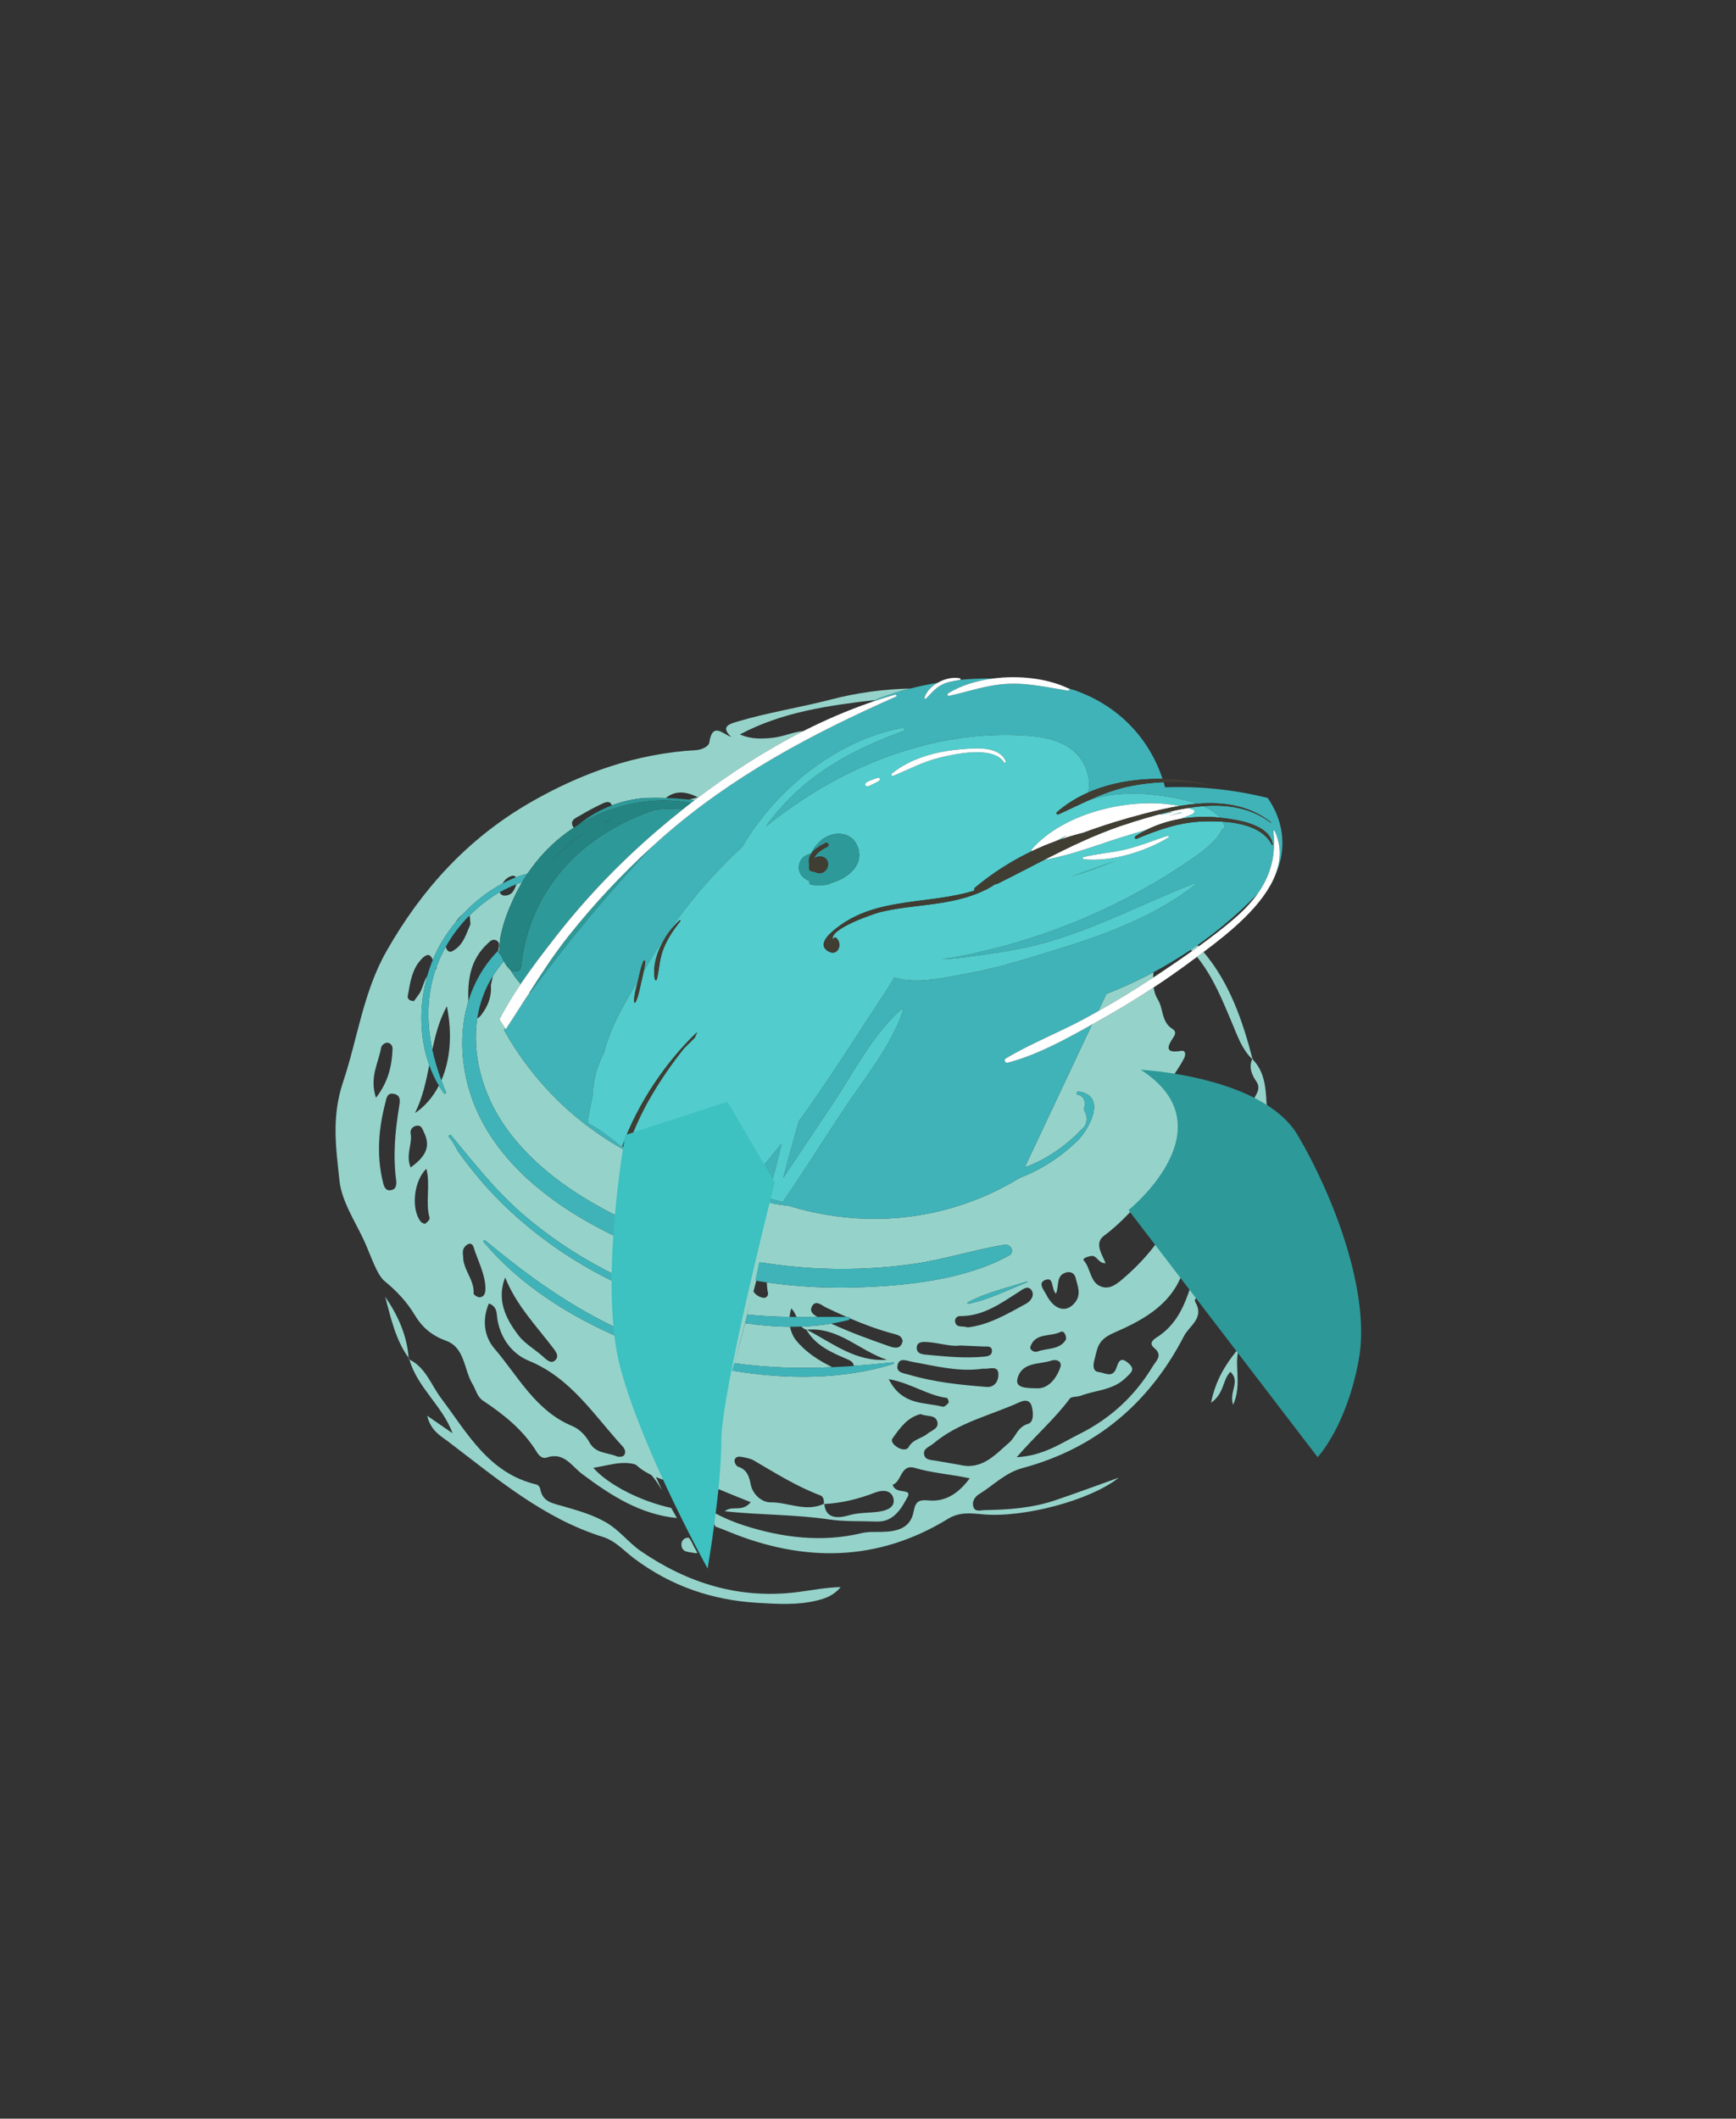 <svg xmlns="http://www.w3.org/2000/svg" viewBox="0 0 3415 4167" width="3415" height="4167"><rect x="0" y="0" width="3415" height="4167" fill="#333333" stroke="none"/><defs><clipPath clipPathUnits="userSpaceOnUse" id="cp1"><path d="M0 0L3415 0L3415 4167L0 4167Z" /></clipPath></defs><style>tspan { white-space:pre }.shp0 { fill: #95d3ca } .shp1 { fill: #40b3b8 } .shp2 { fill: #2e9999 } .shp3 { fill: #248481 } .shp4 { fill: #52cccc } .shp5 { fill: #ffffff } .shp6 { fill: #403d33 } .shp7 { fill: #3dc1c1 } </style><g id="Page 1" clip-path="url(#cp1)"><path id="Path 6" class="shp0" d="M1025.8 1976.63C1031.46 1968.74 1037.19 1960.82 1043.01 1952.87C1042.55 1952.5 1042.09 1952.13 1041.63 1951.75C1036.34 1960.04 1031.07 1968.34 1025.8 1976.63ZM2268.96 1912.28C2235.46 1930.22 2204.1 1944.12 2176.48 1954.91C2171.19 1966.15 2165.9 1977.39 2160.6 1988.63C2197.31 1967.94 2233.25 1945.91 2268.48 1922.77C2268.56 1919.28 2268.75 1915.78 2268.96 1912.28ZM2357.92 1861.43C2357.13 1860.6 2356.35 1859.75 2355.58 1858.92C2351.19 1862.01 2346.81 1865.01 2342.46 1867.95C2343.29 1868.86 2344.15 1869.76 2344.98 1870.67C2349.29 1867.61 2353.62 1864.54 2357.92 1861.43Z" /><path id="Path 7" fill-rule="evenodd" class="shp0" d="M1320.45 2965.87C1324.14 2972.65 1327.86 2979.25 1331.59 2985.69C1259.63 2978.77 1201.36 2941.12 1145.37 2899.23C1124.09 2883.29 1109.57 2854.96 1075.13 2866.83C1067.5 2869.46 1060.73 2863.69 1056.15 2856.17C1029.84 2812.98 991.53 2782.33 950.11 2754.83C938.38 2747.04 935.83 2732.56 929.57 2722.29C912.26 2693.85 914.9 2650.69 877.7 2637.1C849.81 2626.92 830.92 2611.42 815.62 2585.96C800.56 2560.88 780.93 2539.58 756.67 2519.81C740.93 2507 728.95 2467.56 715.99 2439.71C697.99 2400.96 671.99 2362.27 667.75 2321.62C661.12 2258.29 651.63 2197.25 674.93 2127.9C703.54 2042.73 714.24 1951.83 760.35 1870.67C829.71 1748.59 920.55 1649.1 1042.51 1578.7C1143.93 1520.16 1251.73 1482.01 1369.5 1475.32C1380.94 1474.67 1394.21 1467.98 1395.38 1460.19C1401.58 1418.92 1422.08 1444.18 1438.4 1449.37C1417.3 1429.41 1433.58 1424.34 1450.31 1419.33C1510.32 1401.36 1572.51 1391.88 1632.7 1376.25C1685.71 1362.48 1738.24 1355.32 1790.65 1354.25C1767.98 1360.06 1747.88 1366.54 1730.72 1372.8C1727.92 1374.06 1725.07 1375.39 1722.25 1376.68C1630.9 1387.43 1539.1 1399.96 1455.46 1444.5C1476.32 1453.63 1497.13 1453.64 1520.2 1451.11C1540.95 1448.83 1559.85 1439.73 1580.97 1437.57C1505.35 1475.87 1433.26 1522.7 1366.41 1573.85C1362.8 1573.4 1359.12 1573.01 1355.41 1572.61C1361.23 1571.11 1367.04 1569.59 1372.86 1568.14C1349.61 1556.35 1328.27 1554.35 1309.96 1569.46C1295.63 1569 1282.01 1569.04 1269.23 1569.46C1253.49 1570.64 1230.11 1573.99 1203.62 1583.99C1201.2 1576.13 1194.18 1576.21 1186.42 1579.85C1171.21 1586.97 1156.25 1594.81 1141.86 1603.46C1133.73 1608.35 1119.93 1612.76 1127.3 1625.98C1127.72 1626.73 1128.19 1627.36 1128.68 1627.94C1120.21 1633.47 1112.03 1639.36 1104.23 1645.62C1078.65 1666.13 1056.26 1690.79 1037.83 1718.06C1030.08 1720.08 1022.4 1722.57 1014.81 1725.51C1013.3 1722.79 1010.68 1721.64 1006.33 1722.9C998.25 1725.24 992.71 1730.8 988.64 1737.52C959.2 1753.17 931.98 1774.88 909.16 1799.32C903.74 1803.38 899.54 1808.48 896.09 1814.21C883.39 1829.58 872.43 1845.69 863.73 1861.8C859.2 1870.18 855.1 1878.89 851.41 1887.85C850.71 1886.7 850.08 1885.6 849.61 1884.59C844.64 1874.06 836.89 1878.69 830.96 1884.49C810.07 1904.92 806.9 1932.49 802.11 1959.17C801.17 1964.4 805.44 1968.57 814.32 1968.99C817.08 1965.19 820.76 1960.23 824.32 1955.19C831.77 1944.67 832.89 1930.61 840.4 1919.83C824.36 1976.66 824.53 2039.84 844.4 2095.02C838.07 2127.29 831.18 2159.4 816.31 2189.25C835.55 2176.38 851.58 2157.96 863.33 2135.19C866.38 2140.27 869.63 2145.27 873.11 2150.1C874.95 2152.65 878.44 2150.5 877.25 2147.69C874.06 2140.12 871.06 2132.52 868.23 2124.88C885.22 2085.81 890.46 2035.65 879.09 1979.05C864.27 2006.03 856.63 2035.02 850.48 2064.42C839.25 2011.95 839.29 1958.74 856.78 1907.13C858.59 1905.79 859.03 1903.93 858.68 1901.81C863.46 1888.65 869.35 1875.59 876.54 1862.68C876.69 1862.41 876.85 1862.15 877 1861.89C877.88 1868.03 883.02 1873.99 888.67 1871.29C911.08 1860.58 917.06 1836.93 925.39 1817.74C924.84 1812.36 924.81 1805.42 923.65 1800.52C938.14 1786.01 954.17 1773.03 971.36 1761.8C975.24 1759.27 979.17 1756.92 983.14 1754.68C984.24 1758.8 988.05 1761.6 992.99 1761.5C1008.85 1761.17 1012.23 1748.41 1016.02 1739.06C1019.75 1737.56 1023.5 1736.11 1027.28 1734.71C1021.76 1744 1016.66 1753.52 1012.08 1763.25C1002 1784.64 991.47 1809.98 986.04 1835.48C985.02 1839.73 984.15 1843.73 983.42 1847.4C983.49 1847.91 983.58 1848.51 983.66 1849.08C982.8 1855.48 982.3 1861.85 982.3 1868.12C982.17 1868.57 982.06 1869.02 981.94 1869.47C981.25 1869.71 980.57 1870.03 979.9 1870.44C980.2 1868.92 980.52 1867.4 980.81 1865.87C981.95 1859.92 983.33 1852.05 975.16 1849.08C967.87 1846.44 963.52 1851.82 958.64 1856.38C924.63 1888.2 919.85 1927.98 921.28 1969.32C904.66 2023.84 905.92 2083.9 921.91 2140.19C960.96 2277.69 1085.21 2373.06 1217.28 2434.92C1216.8 2454.52 1216.61 2474.54 1216.79 2495.06C1216.83 2500.35 1216.9 2505.6 1216.99 2510.83C1150.29 2479.02 1087.83 2438.6 1031.54 2390.69C976.05 2343.44 933.49 2288.52 887.3 2232.81C885.33 2230.46 881.21 2233.67 883.04 2236.1C888.34 2242.42 892.85 2249.25 896.56 2256.63C896.6 2256.67 896.66 2256.63 896.7 2256.65C898.47 2260.19 900.33 2263.63 901.66 2265.5C907.25 2273.38 913.02 2281.1 918.91 2288.77C929.77 2302.9 941.08 2316.69 952.87 2330.04C978.43 2359 1006.49 2385.88 1036.16 2410.58C1091.23 2456.5 1152.43 2495.08 1217.31 2525.56C1218.1 2556.75 1219.65 2586.85 1221.81 2615.81C1124.74 2571.46 1039.43 2510.31 954.78 2439.83C952.59 2438 949.81 2440.77 951.65 2442.96C1021.59 2526.35 1120.33 2589.31 1223.14 2632.65C1226.28 2670.15 1230.4 2705.67 1235.14 2738.92C1241.64 2767.88 1250.46 2800.33 1262.59 2835.17C1258.24 2830.81 1253.99 2826.29 1249.86 2821.58C1236.3 2835.69 1245.75 2842.83 1250.88 2848.44C1259.92 2858.27 1269.14 2867.94 1278.51 2877.4C1281.39 2884.48 1284.41 2891.65 1287.58 2898.88C1292.42 2909.9 1297.39 2920.54 1302.44 2930.9C1294.12 2918.1 1286.3 2904.94 1274.91 2894.79C1241.57 2865.08 1205.08 2881.08 1167.11 2886.94C1195.89 2919.71 1259.28 2952.56 1320.45 2965.87ZM954.91 2534.52C954.72 2505.52 940.13 2480.5 931.94 2453.71C930.42 2448.75 926.76 2443.71 920.37 2447.15C911.07 2452.12 909.18 2460.71 911.08 2470.52C910.22 2497.04 933.66 2516.87 931.61 2544.06C931.44 2546.37 939.29 2551.65 943.24 2551.48C953.13 2551.06 954.96 2542.52 954.91 2534.52ZM1020.4 2627.04C1033 2643.42 1054.1 2654.9 1070.3 2670C1076.27 2675.54 1085.62 2683.79 1093.74 2673.75C1099 2667.25 1094.48 2659.62 1089.3 2652.79C1055.29 2607.96 1015.31 2567.06 993.71 2512.38C976.2 2557.35 995.5 2594.71 1020.4 2627.04ZM845.11 2395.5C836.33 2364.46 847.12 2331.69 838.78 2298.67C813.45 2323.04 808.41 2378.35 827.48 2402.5C829.44 2404.98 835.3 2407.69 836.75 2406.65C840.48 2403.98 845.92 2398.38 845.11 2395.5ZM833.69 2226.46C830.79 2220.71 829.39 2213.48 821.22 2213.94C811.82 2214.46 806.29 2221.77 807.78 2229.63C811.68 2250.29 797.56 2270.1 807.71 2296.21C834.38 2276.69 849.28 2257.33 833.69 2226.46ZM775.75 2151.56C760.9 2147.9 760.17 2160.81 757.59 2170.83C744.44 2221.9 740.64 2273.25 753.26 2324.98C755.38 2333.67 758.44 2344 771.03 2340.35C780.52 2337.6 779.34 2328.56 779.64 2324.23C772.71 2272.71 777.28 2225.02 785 2177.46C786.69 2167.06 789.48 2154.94 775.75 2151.56ZM739.65 2159.21C763.93 2127.44 770.92 2096.42 772.21 2063.44C772.47 2056.71 767.92 2050.13 760.44 2050.82C756.51 2051.19 750.43 2056.34 749.81 2060.07C744.84 2090.17 726.14 2118.58 739.65 2159.21ZM1159.4 2836.63C1171.72 2859.48 1194.69 2856.31 1212.99 2864.27C1216.9 2865.96 1224.46 2865.48 1227.01 2862.81C1232.15 2857.44 1229.36 2849.79 1225.01 2845.06C1168.46 2783.56 1123.44 2710.46 1040.39 2676.4C1008.02 2663.13 985.42 2633.6 978.7 2596.33C976.52 2584.27 979.18 2570.06 961.7 2563.63C947.54 2596.69 952.91 2629.37 972.65 2652.4C1019.46 2707.02 1053.59 2775.02 1125.95 2804.85C1139.39 2810.4 1152.39 2823.63 1159.4 2836.63ZM1444.33 2681.04C1451.76 2655.6 1458.95 2629.4 1465.85 2602.44C1495.37 2606.81 1524.97 2609.31 1554.14 2609.5C1556.22 2620.44 1560.78 2629.81 1566.42 2636.71C1585.26 2659.71 1610.44 2675.79 1637.27 2689C1572.46 2691.85 1508.5 2690.19 1444.33 2681.04ZM1235.07 2265.37C1237.94 2267.54 1240.83 2269.6 1243.72 2271.62C1237.69 2275.42 1232.2 2279.15 1227.27 2282.67C1223.52 2317.54 1220.57 2354.79 1218.75 2394.04C1129.27 2349.94 1042.22 2290.17 987.7 2206.71C948.31 2146.42 928.23 2072.17 938.85 2002.96C942.07 2001.71 944.81 1998.71 947.11 1995.67C959.94 1978.68 967.53 1959.85 965.59 1937.99C966.9 1931.85 968.24 1925.71 969.57 1919.57C975.83 1909.57 983.02 1899.91 991.2 1890.68C992.94 1893.87 994.82 1896.97 996.9 1899.97C997.16 1900.34 997.33 1900.59 997.44 1900.76C997.55 1900.89 997.63 1900.98 997.8 1901.18C999.04 1902.69 1000.36 1904.13 1001.74 1905.51C1002.51 1906.29 1003.33 1907.03 1004.16 1907.76C1009.44 1916.88 1016.03 1926.22 1024.31 1935.34C1009.1 1957.85 994.84 1981.01 982.5 2004.78C986.23 2010.64 989.91 2016.52 993.59 2022.39C992.83 2023.49 992.04 2024.6 991.29 2025.7C1017.82 2072.99 1062.72 2138.77 1135.5 2198.77C1170.46 2227.58 1204.72 2249.17 1235.07 2265.37ZM2474.9 2312.54C2474.35 2315.46 2473.81 2318.38 2473.27 2321.29C2470.02 2315.58 2467.52 2309.96 2465.48 2304.4C2468.67 2307.04 2471.79 2309.79 2474.9 2312.54Z" /><path id="Shape 1" class="shp0" d="M1181 2275L1238.01 2275L1523 2362L1497 2484L1421 2772C1421 2772 1422 2764.05 1419 2829C1416 2893.95 1413 2931 1413 2931C1413 2931 1252.5 2921.55 1236 2856C1219.5 2790.45 1213 2427.55 1220 2378C1227 2328.45 1181 2275 1181 2275Z" /><path id="Path 8" fill-rule="evenodd" class="shp0" d="M2350.52 2557.6C2350.42 2558.6 2350.58 2559.58 2351.13 2560.5C2370.08 2592.38 2339.81 2607.1 2329.17 2627.67C2260.9 2759.71 2155.71 2848.56 2011.85 2887.29C1976.65 2896.77 1954.4 2921.48 1925.96 2938.75C1918.35 2943.35 1912.07 2952.31 1914.36 2962.06C1917.36 2974.88 1928.69 2970.21 1937.25 2970.08C1984.28 2969.42 2031.03 2965.92 2075.94 2950.73C2116.02 2937.17 2155.69 2922.42 2200.79 2906.31C2144.65 2951.25 2012.06 2985.85 1933.25 2978.37C1909.78 2976.15 1887.22 2973.52 1865 2987.17C1725.5 3072.79 1579.66 3072.79 1432.45 3012.15C1423.96 3008.65 1415.56 3005.35 1407.17 3002.35C1405.81 2999.1 1404.46 2995.87 1403.1 2992.65C1403.63 2986.88 1404.11 2981.02 1404.56 2975.15C1423.54 2985.25 1443.48 2993.88 1464.61 3000.6C1539.03 3024.29 1616.65 3034.1 1694.44 3015.48C1707.82 3012.29 1719.88 3013.23 1732.7 3013.02C1762.25 3012.52 1791.03 3007.44 1797.37 2972.5C1801.05 2952.27 1807.94 2949.44 1827.57 2951.1C1860.45 2953.87 1885.67 2937.02 1907.68 2907.52C1868.72 2899.27 1833.76 2897.25 1800.06 2887.17C1771.19 2878.54 1774.14 2914.4 1756.15 2920.02C1760.61 2940.48 1795.43 2925.75 1785.14 2944.63C1773.35 2966.27 1758.25 2993.81 1724.78 2992.58C1693.52 2991.44 1661.84 2993.04 1631.09 2988.46C1563.86 2978.46 1495.81 2979.9 1425.74 2972.42C1440.88 2959.73 1459.4 2975.4 1476.83 2954.52C1453.48 2945.13 1430.15 2935.96 1407.33 2926.1C1407.85 2912.04 1408.19 2897.75 1408.2 2883.15C1408.23 2854.85 1407.28 2827.73 1405.58 2801.85C1417.36 2768.21 1428.91 2732.81 1439.99 2695.75C1545.8 2713.58 1657.51 2713.58 1757.36 2682.71C1759.08 2682.19 1758.84 2679.25 1756.92 2679.46C1730.87 2682.29 1705.05 2684.71 1679.4 2686.54C1679.44 2679.33 1672.87 2675.9 1665.82 2672.9C1634.89 2659.73 1604.18 2646.23 1586.21 2615.27C1582.04 2613.94 1579 2611.83 1576.61 2609.17C1596.49 2608.44 1616.1 2606.52 1635.26 2603.31C1672.33 2620.42 1710.66 2634.37 1749.22 2647.79C1761.36 2652 1772.33 2653.5 1775.73 2637.35C1773.75 2626.98 1765.76 2625.42 1758.23 2623.42C1728.36 2615.54 1699.62 2604.85 1671.41 2592.75C1671.16 2591.48 1670.18 2590.33 1668.61 2590.31C1667.66 2590.29 1666.71 2590.29 1665.76 2590.27C1651.86 2584.21 1638.06 2577.83 1624.33 2571.27C1616.85 2567.69 1604.73 2555.63 1597.34 2569.31C1591.84 2579.52 1599.69 2585.5 1608.26 2590.17C1594.43 2590.23 1580.64 2590.29 1566.88 2590.23C1564.49 2584.58 1561.6 2578.69 1556.69 2573.27C1554.82 2579.04 1553.74 2584.67 1553.25 2590.1C1525.63 2589.73 1498.02 2588.56 1470.13 2585.44C1473.92 2570.15 1477.61 2554.65 1481.19 2538.9C1485.73 2545.62 1491.71 2550.96 1501.66 2552.56C1507.52 2553.5 1511.95 2547.71 1510.7 2542.6C1509.12 2536.13 1508.82 2529.17 1508.39 2522.27C1566.85 2530.67 1626.06 2533.96 1684.98 2532.08C1782.98 2529 1897.65 2517.33 1984.93 2469.42C1997.38 2462.58 1988.16 2446.04 1975.93 2448.08C1915.8 2458.1 1857.71 2477.12 1797.12 2485.81C1738.41 2494.25 1678.96 2497.29 1619.69 2495.1C1577.44 2493.54 1535.17 2489.23 1493.3 2482.31C1501.38 2442.29 1508.14 2403.52 1513.79 2366.19C1527.32 2368.48 1540.24 2370.33 1552.42 2371.83C1605.23 2388.08 1709.81 2412.08 1835.61 2384.94C1909.66 2368.96 1967.18 2340.4 2006.05 2316.75C2006.09 2316.67 2006.13 2316.58 2006.17 2316.5C2049.05 2300.67 2089.46 2273.06 2119.46 2243.79C2142.33 2221.44 2178.54 2155.54 2122.35 2146.77C2118.92 2146.23 2115.96 2151.29 2119.75 2152.94C2132.5 2155.9 2136.62 2165.67 2132.12 2182.23C2141.67 2199.23 2139.06 2213.29 2124.31 2224.42C2119.17 2230.21 2113.27 2235.52 2107.5 2240.67C2090.75 2255.6 2072.22 2268.46 2052.63 2279.35C2040.45 2286.15 2028.21 2291.46 2015.85 2295.94C2059.97 2202.27 2104.08 2108.62 2148.19 2014.96C2154.37 2011.5 2160.5 2008.04 2166.58 2004.63C2201.56 1985.01 2235.87 1964.18 2269.38 1942.13C2270.56 1950.5 2273.08 1958.7 2278 1966.61C2288.65 1983.73 2284.44 2010.04 2306.1 2023.54C2312.58 2027.57 2313.44 2032.52 2308.63 2039.65C2296.77 2057.18 2289.69 2072.59 2323.37 2066.87C2332.92 2065.25 2332.5 2074.86 2329.67 2080.56C2324.5 2090.94 2318.08 2100.77 2311.65 2110.46C2310.87 2111.62 2310.17 2112.77 2309.48 2113.94C2296.29 2136.06 2298.19 2157.13 2312.31 2170.56C2319.29 2177.23 2329.25 2182.02 2341.87 2184.15C2355.5 2186.46 2370.9 2182.35 2382.04 2195.6C2388.19 2202.87 2394.1 2216.37 2406.75 2208.5C2412.69 2204.77 2415.04 2200.56 2415.42 2196.08C2415.98 2189 2411.52 2181.29 2408.21 2173.98C2407.31 2172 2408.54 2169.08 2408.79 2166.5C2417.44 2159.75 2423.15 2168.79 2430.19 2170.42C2441.35 2173.04 2450.67 2182.5 2463.38 2179.54C2462.06 2174.98 2462.69 2170.75 2464.21 2166.67C2468.9 2153.96 2482.02 2142.58 2471.4 2126.98C2462.52 2113.94 2456.29 2099.37 2463.29 2082.99C2443.19 2063.74 2434.62 2038.09 2424.15 2013.27C2404.79 1967.37 2386.52 1921.32 2354.69 1881.95C2358.83 1878.89 2363.15 1875.7 2367.6 1872.37C2418.71 1932.8 2444.23 2006.72 2464.17 2083.61C2487.29 2107.27 2489.92 2138.27 2491.37 2168.4C2491.67 2174.08 2494.5 2181.94 2495.23 2189.04C2496.29 2199.48 2492.77 2208.29 2469.73 2206.08C2462.73 2205.42 2461 2212.35 2461.08 2220.13C2461.1 2224.5 2461.73 2229.17 2462.29 2232.85C2463.08 2238.13 2462.48 2244.56 2464.96 2249.19C2450.31 2239.44 2434.85 2231.67 2418.85 2226.56C2415.02 2225.33 2413.63 2230.46 2416.33 2232.52C2420.17 2235.42 2423.98 2238.25 2427.79 2241.06C2420.71 2240.73 2413.31 2241.83 2406.88 2242.79C2404.1 2243.21 2401.77 2243.92 2399.79 2244.83C2390.15 2240.4 2380.31 2236.69 2370.44 2234.08C2380.48 2230.35 2386.46 2221.92 2378.54 2212.77C2367.65 2200.19 2351.31 2192.42 2333.67 2192.27C2320.13 2192.17 2315.15 2202.65 2317.08 2213.9C2321.02 2236.96 2321.23 2263.69 2333.63 2281.48C2347.12 2300.79 2353 2318.98 2352.02 2342.15C2393.62 2300.4 2394.71 2291.9 2364.48 2252.37C2362.08 2249.25 2359.4 2246.67 2357.79 2244.42C2368.62 2250.08 2379.52 2255.23 2390.38 2260.37C2390.08 2266.96 2391.85 2274.42 2393.77 2281.02C2406.48 2324.83 2410.52 2373.02 2453.67 2402.08C2459.6 2406.08 2457.38 2485.02 2451.92 2485.96C2425.9 2490.42 2419.25 2513 2407.4 2530.56C2405.83 2532.85 2404.21 2535.08 2402.42 2537.17C2401.65 2538.06 2400.92 2539.02 2400.21 2540.04C2391.94 2551.92 2387.19 2570.06 2366.37 2549.88C2361.67 2545.31 2351.04 2551.65 2350.52 2557.6ZM1985.32 2837.27C1998.33 2826.06 2001.38 2806.54 2022.59 2800.38C2033.94 2797.08 2033.14 2777.54 2029.18 2764.71C2025.63 2753.21 2015.56 2753.35 2006.48 2757.52C1949.17 2783.73 1885.77 2797.23 1835.98 2839.29C1828.25 2845.81 1814.86 2848.92 1818.09 2861.77C1820.65 2871.96 1832.45 2871.46 1841.38 2873.02C1856.85 2875.75 1872.34 2878.42 1887.82 2881.1C1931.6 2891.83 1957.35 2861.4 1985.32 2837.27ZM1824.39 2819.96C1832.49 2813.25 1848.85 2809.4 1843.34 2794.63C1838.62 2782.02 1822.96 2786.65 1811.07 2781.23C1785.16 2787.38 1770.25 2808.65 1755.75 2829.08C1751.25 2835.44 1759.39 2843.17 1766.48 2847.19C1773.78 2851.35 1783.72 2852.94 1787.59 2845.94C1796.06 2830.58 1812.95 2829.42 1824.39 2819.96ZM1721.18 2935.71C1689.05 2948.17 1656.07 2956.27 1621.64 2958.12C1624.89 2994.63 1661.51 2982.54 1672.08 2979.73C1692.15 2974.4 1711.78 2976.02 1731.26 2972.81C1746.96 2970.23 1761.79 2963.13 1757.36 2946.5C1752.98 2930.06 1735.53 2930.15 1721.18 2935.71ZM1613.75 2941.15C1567.22 2923.67 1525.47 2897.33 1482.87 2872.46C1476.32 2868.65 1468.17 2867.15 1460.55 2865.71C1454.25 2864.52 1446.15 2864.02 1444.91 2872.5C1444.36 2876.29 1448.38 2883.56 1451.82 2884.69C1469.49 2890.48 1473.56 2903.17 1476.86 2920.04C1480.63 2939.27 1499.01 2954.96 1515.33 2954.81C1550.56 2954.46 1585.43 2974.6 1620.73 2957.71C1621.02 2951 1620.21 2943.58 1613.75 2941.15ZM1748.27 2712.48C1774.66 2765.06 1818.37 2757.29 1854.29 2766.73C1857.44 2767.56 1863.18 2762.67 1865.94 2759.06C1867.19 2757.44 1864.41 2749.6 1862.87 2749.42C1825.09 2744.83 1792.9 2720.56 1748.27 2712.48ZM1787.58 2703.65C1837.48 2718.52 1888.93 2723.81 1940.55 2727.83C1955.48 2729 1963.05 2717.85 1963.91 2706.46C1965.66 2683.23 1947.47 2693.48 1933.21 2691.92C1887.62 2698.85 1840.94 2686.94 1793.9 2678.29C1783.11 2676.31 1768.22 2668.79 1765.43 2686.52C1763.34 2699.83 1777.92 2700.77 1787.58 2703.65ZM1803.47 2652.46C1804.14 2661.77 1812.83 2663.56 1820.86 2664.33C1859.49 2668.04 1898.1 2671.94 1936.97 2668.21C1943.84 2667.54 1950.94 2665.65 1951.31 2658.02C1951.88 2646.1 1942.1 2648.63 1934.76 2648.33C1921.84 2647.81 1908.93 2647.23 1888.32 2646.31C1871.1 2649.35 1847.2 2640.83 1822.71 2639.46C1814.32 2639 1802.51 2639.02 1803.47 2652.46ZM1878.8 2599.06C1880.78 2612.63 1892.85 2607.04 1903.83 2610.69C1944.76 2606.17 1981.84 2584.23 2019.15 2563.77C2027.14 2559.37 2036.43 2547.79 2028.89 2537.17C2021.69 2527 2010.44 2536.94 2004.65 2540.6C1968.48 2563.56 1933.91 2589.17 1888.01 2588.48C1882.68 2588.4 1877.96 2593.38 1878.8 2599.06ZM1904.99 2564.31C1944.36 2556.6 1983.05 2536.67 2020.31 2522.08C2021.33 2521.69 2020.93 2520.06 2019.86 2520.42C1981.79 2532.96 1939.15 2542.29 1903.8 2561.5C1902.19 2562.38 1903.36 2564.62 1904.99 2564.31ZM2068.53 2675.94C2044.25 2684.19 2010.23 2677.96 2001.58 2711.35C1997.15 2728.46 2014.36 2730.38 2038.74 2730.48C2058.58 2732.29 2076.99 2715.48 2085.94 2688.88C2089.77 2677.54 2078.25 2672.65 2068.53 2675.94ZM2342.96 2501.25C2332.13 2495 2326.35 2503.48 2322.54 2512.52C2321.33 2515.42 2320 2518.23 2318.62 2520.98C2292.21 2574.02 2238.42 2600.75 2191.35 2621.27C2158.54 2635.58 2159.15 2651.48 2153.29 2673.1C2150.69 2682.71 2147.9 2697.35 2162 2698.69C2172.46 2699.67 2188.29 2711.21 2195.69 2691.56C2199.79 2680.67 2202.77 2666.62 2219.15 2680.52C2234.54 2693.58 2225.06 2699.52 2214.35 2710.04C2189.42 2734.56 2155.71 2733.81 2126.27 2745.06C2119.12 2747.79 2107.83 2746.21 2104.33 2750.96C2075.21 2790.27 2037.88 2822.46 1999.88 2866.1C2052.74 2863.25 2087.48 2838.31 2123.58 2820.35C2183.69 2790.44 2232.33 2745.94 2267.37 2687.71C2274.42 2676 2288.1 2665.83 2270.65 2651.27C2260.69 2642.96 2265.92 2636.46 2275.56 2630.35C2308.69 2609.42 2325.71 2578 2337.79 2543.4C2340.21 2536.5 2342.46 2529.46 2344.56 2522.35C2346.81 2514.77 2351.35 2506.1 2342.96 2501.25ZM2058.19 2546.35C2073.86 2577.04 2098.42 2583.23 2115.4 2560.96C2127.56 2545.02 2119.54 2528.37 2115.63 2512.42C2113.56 2504.08 2105.63 2500.27 2096.88 2502.85C2076.71 2508.77 2084.04 2528.81 2077.19 2544.52C2067.04 2533.54 2073.8 2511.17 2056.55 2517.33C2040.66 2523.02 2053.33 2536.83 2058.19 2546.35ZM2131.79 2478.83C2145.5 2494.38 2144.13 2520.56 2163.96 2529.56C2179.37 2536.58 2192.31 2529.42 2207.31 2516.58C2229.9 2497.29 2250.21 2476.92 2267.92 2454.27C2274.79 2445.46 2281.29 2436.27 2287.33 2426.69C2290.04 2422.42 2292.62 2418.06 2295.15 2413.63C2297.69 2409.17 2300.15 2404.67 2302.5 2400.02C2315.25 2374.85 2306.63 2354.58 2300.33 2332.77C2295.4 2315.65 2284.94 2318.31 2274.42 2329.06C2260.04 2343.73 2246.42 2359.1 2232.44 2374.15C2228.75 2378.08 2225.06 2382 2221.33 2385.9C2206.04 2401.79 2190.04 2417 2171.98 2430.29C2152.31 2444.77 2167.19 2465.83 2174.94 2484.44C2159.6 2485.02 2158.38 2468.25 2146.13 2470.31C2139.54 2471.44 2128.6 2475.23 2131.79 2478.83ZM1744.77 2674.4C1691.35 2657.17 1649.26 2609.42 1587.22 2615.35C1637.36 2641.4 1683.15 2679 1744.77 2674.4ZM2379.81 2492.71C2380.08 2493.21 2380.31 2493.71 2380.6 2494.23C2380.67 2494.1 2380.71 2494 2380.77 2493.88C2391.12 2471.04 2400.79 2450.48 2409.71 2429.63C2412.75 2422.54 2414.69 2413.67 2406.12 2409.06C2396.88 2404.1 2392.21 2411.6 2388.46 2418.65C2376.6 2440.94 2363.63 2463.13 2379.81 2492.71ZM2026.96 2648.56C2024.8 2654.75 2034.52 2660.58 2040.5 2658.33C2060.05 2650.98 2085.4 2655.38 2097.21 2634.08C2097.23 2623.98 2092.25 2616.56 2086.08 2619.69C2066.37 2629.63 2036.73 2620.6 2026.96 2648.56ZM2454.17 2260.79C2463.21 2267.73 2472.02 2274.75 2480.54 2282.15C2479.67 2286.88 2478.79 2291.6 2477.9 2296.33C2475.35 2294.23 2472.87 2292.21 2470.52 2290.31C2466.81 2287.35 2462.94 2284.33 2458.94 2281.31C2457.58 2275.29 2456.38 2269.38 2454.96 2263.48C2454.73 2262.52 2454.44 2261.69 2454.17 2260.79ZM2487.48 2238.33C2487.85 2238.4 2488.23 2238.48 2488.65 2238.58C2488.6 2238.77 2488.56 2238.96 2488.54 2239.17C2487.02 2247.29 2485.52 2255.35 2484.04 2263.4C2480.37 2260.37 2476.67 2257.5 2472.9 2254.73C2482.5 2256.29 2475 2236 2487.48 2238.33ZM1569.28 3131.29C1596.57 3127.83 1625.05 3122.02 1653.8 3121.56C1641.01 3137 1625.38 3143.44 1607.2 3147.87C1568.4 3157.31 1529.99 3154.75 1490.74 3152.5C1400.6 3147.29 1319.59 3119.31 1247.37 3065.12C1227.61 3050.31 1210.77 3030.56 1186.41 3022.98C1068.65 2986.33 976.78 2907.4 881.22 2834.98C867.3 2824.44 847.1 2813.79 840.39 2784.54C861.53 2799.13 875.91 2809.04 890.29 2818.96C870.43 2764.81 821.16 2729.4 805.36 2673.96C837.56 2689.58 848 2723.83 867.54 2749.77C919.53 2818.77 961.38 2897.79 1055.63 2919.83C1058.56 2920.52 1062.12 2925.04 1062.68 2928.25C1067.26 2954.58 1087.49 2956.54 1108.51 2962.73C1136.49 2970.94 1164.77 2978.69 1191.2 2993.71C1218.35 3009.15 1236.7 3034.31 1260.09 3050.4C1352.16 3113.65 1454.07 3145.94 1569.28 3131.29ZM2433.54 2685.33C2434.13 2709.44 2438.15 2735.23 2425.73 2762.92C2417.17 2736.13 2440.94 2717.69 2420.4 2698.15C2404.44 2713.9 2409.25 2739.6 2382.33 2759.08C2389.88 2721.17 2404.87 2693.81 2423.1 2669.23C2427.73 2663 2432.56 2656.94 2437.54 2650.94C2433.79 2662 2433.27 2673.46 2433.54 2685.33ZM804.92 2672.46C805.06 2672.98 805.22 2673.46 805.36 2673.96C804.91 2673.75 804.5 2673.5 804.03 2673.27C803.98 2672.42 803.89 2671.56 803.83 2670.71C804.23 2671.27 804.6 2671.83 805.01 2672.4C805 2672.4 804.95 2672.44 804.92 2672.46ZM757.65 2550.42C782.74 2587 800.61 2626.21 803.83 2670.71C777.73 2634.56 769.02 2591.98 757.65 2550.42ZM2463.92 2523.6C2499.52 2561.79 2468.77 2592.71 2452.65 2625.5C2457.67 2591.92 2469.83 2559.08 2463.92 2523.6ZM1359.7 3031.04C1363.6 3039 1367.64 3046.83 1371.95 3054.4C1370.4 3054.52 1368.88 3054.65 1367.48 3054.85C1357.26 3051.92 1342.32 3054.67 1340.57 3039.65C1339.51 3030.56 1346.04 3023.33 1355.54 3024.69C1356.93 3026.81 1358.32 3028.96 1359.7 3031.04Z" /><path id="Path 9" class="shp1" d="M1508.39 2522.27C1566.85 2530.67 1626.06 2533.96 1684.98 2532.08C1782.98 2529 1897.65 2517.33 1984.93 2469.42C1997.38 2462.58 1988.16 2446.04 1975.93 2448.08C1915.8 2458.1 1857.71 2477.12 1797.12 2485.81C1738.41 2494.25 1678.96 2497.29 1619.69 2495.1C1577.44 2493.54 1535.17 2489.23 1493.3 2482.31C1490.87 2494.35 1488.33 2506.48 1485.65 2518.75C1493.22 2520 1500.8 2521.17 1508.39 2522.27ZM987.7 2206.71C948.31 2146.42 928.23 2072.17 938.85 2002.96C943.33 1973.79 953.32 1945.53 969.57 1919.57C975.83 1909.57 983.02 1899.91 991.2 1890.68C989.49 1887.52 987.93 1884.29 986.48 1880.99C985.24 1878.18 983.23 1875.96 980.8 1874.27C981.13 1872.67 981.51 1871.08 981.94 1869.47C981.25 1869.71 980.57 1870.03 979.9 1870.44C979.05 1870.96 978.22 1871.57 977.44 1872.4C950.51 1900.63 932.11 1933.8 921.28 1969.32C904.66 2023.84 905.92 2083.9 921.91 2140.19C960.96 2277.69 1085.21 2373.06 1217.28 2434.92C1217.61 2421.04 1218.13 2407.44 1218.75 2394.04C1129.27 2349.94 1042.22 2290.17 987.7 2206.71ZM1554.14 2609.5C1561.66 2609.54 1569.15 2609.44 1576.61 2609.17C1596.49 2608.44 1616.1 2606.52 1635.26 2603.31C1646.81 2601.4 1658.21 2599.02 1669.39 2596.1C1671.1 2595.67 1671.69 2594.13 1671.41 2592.75C1671.16 2591.48 1670.18 2590.33 1668.61 2590.31C1667.66 2590.29 1666.71 2590.29 1665.76 2590.27C1646.43 2589.98 1627.3 2590.06 1608.26 2590.17C1594.43 2590.23 1580.64 2590.29 1566.88 2590.23C1562.33 2590.21 1557.79 2590.17 1553.25 2590.1C1525.63 2589.73 1498.02 2588.56 1470.13 2585.44C1468.72 2591.15 1467.29 2596.81 1465.85 2602.44C1495.37 2606.81 1524.97 2609.31 1554.14 2609.5ZM887.3 2232.81C885.33 2230.46 881.21 2233.67 883.04 2236.1C888.34 2242.42 892.85 2249.25 896.56 2256.63C896.6 2256.67 896.66 2256.63 896.7 2256.65C898.47 2260.19 900.33 2263.63 901.66 2265.5C907.25 2273.38 913.02 2281.1 918.91 2288.77C929.77 2302.9 941.08 2316.69 952.87 2330.04C978.43 2359 1006.49 2385.88 1036.16 2410.58C1091.23 2456.5 1152.43 2495.08 1217.31 2525.56C1217.19 2520.69 1217.08 2515.77 1216.99 2510.83C1150.29 2479.02 1087.83 2438.6 1031.54 2390.69C976.05 2343.44 933.49 2288.52 887.3 2232.81ZM1904.99 2564.31C1944.36 2556.6 1983.05 2536.67 2020.31 2522.08C2021.33 2521.69 2020.93 2520.06 2019.86 2520.42C1981.79 2532.96 1939.15 2542.29 1903.8 2561.5C1902.19 2562.38 1903.36 2564.62 1904.99 2564.31ZM951.65 2442.96C1021.59 2526.35 1120.33 2589.31 1223.14 2632.65C1222.67 2627.08 1222.23 2621.46 1221.81 2615.81C1124.74 2571.46 1039.43 2510.31 954.78 2439.83C952.59 2438 949.81 2440.77 951.65 2442.96ZM1444.33 2681.04C1442.89 2685.98 1441.44 2690.87 1439.99 2695.75C1545.8 2713.58 1657.51 2713.58 1757.36 2682.71C1759.08 2682.19 1758.84 2679.25 1756.92 2679.46C1730.87 2682.29 1705.05 2684.71 1679.4 2686.54C1665.31 2687.54 1651.27 2688.38 1637.27 2689C1572.46 2691.85 1508.5 2690.19 1444.33 2681.04ZM1014.81 1725.51C1005.93 1728.95 997.19 1732.97 988.64 1737.52C959.2 1753.17 931.98 1774.88 909.16 1799.32C904.62 1804.18 900.27 1809.16 896.09 1814.21C883.39 1829.58 872.43 1845.69 863.73 1861.8C859.2 1870.18 855.1 1878.89 851.41 1887.85C847.16 1898.2 843.49 1908.9 840.4 1919.83C824.36 1976.66 824.53 2039.84 844.4 2095.02C849.43 2109 855.71 2122.48 863.33 2135.19C866.38 2140.27 869.63 2145.27 873.11 2150.1C874.95 2152.65 878.44 2150.5 877.25 2147.69C874.06 2140.12 871.06 2132.52 868.23 2124.88C860.86 2104.92 854.83 2084.73 850.48 2064.42C839.25 2011.95 839.29 1958.74 856.78 1907.13C857.39 1905.35 858.04 1903.59 858.68 1901.81C863.46 1888.65 869.35 1875.59 876.54 1862.68C876.69 1862.41 876.85 1862.15 877 1861.89C889.65 1839.36 905.44 1818.74 923.65 1800.52C938.14 1786.01 954.17 1773.03 971.36 1761.8C975.24 1759.27 979.17 1756.92 983.14 1754.68C993.84 1748.63 1004.83 1743.57 1016.02 1739.06C1019.75 1737.56 1023.5 1736.11 1027.28 1734.71C1030.63 1729.06 1034.15 1723.51 1037.83 1718.06C1030.08 1720.08 1022.4 1722.57 1014.81 1725.51Z" /><path id="Path 10" class="shp2" d="M1137.05 1622.66C1202.48 1582.76 1284.26 1564.84 1359.34 1579.3C1361.69 1577.48 1364.05 1575.66 1366.41 1573.85C1362.8 1573.4 1359.12 1573.01 1355.41 1572.61C1353.77 1572.44 1352.18 1572.24 1350.51 1572.08C1336.44 1570.7 1322.91 1569.88 1309.96 1569.46C1295.63 1569 1282.01 1569.04 1269.23 1569.46C1253.49 1570.64 1230.11 1573.99 1203.62 1583.99C1196.83 1586.55 1189.83 1589.53 1182.7 1593.05C1164.5 1602.04 1149.39 1612.45 1137.05 1622.66ZM1153.38 1636.14C1141.2 1643.46 1129.34 1651.73 1117.89 1661.15C1104.26 1672.37 1091.71 1684.76 1080.19 1698.04C1101.94 1673.96 1126.6 1652.94 1153.38 1636.14ZM1119.59 1839.45C1090.98 1875.29 1066.08 1913.4 1041.63 1951.75C1042.09 1952.13 1042.55 1952.5 1043.01 1952.87C1064.05 1924.16 1086.1 1895.1 1109.28 1865.76C1167.2 1792.45 1225.41 1725.84 1282.44 1665.46C1223.67 1719.01 1169.19 1777.31 1119.59 1839.45ZM983.42 1847.4C983.49 1847.91 983.58 1848.51 983.66 1849.08C984.27 1844.56 985.07 1840.01 986.04 1835.48C985.02 1839.73 984.15 1843.73 983.42 1847.4ZM1180.17 1624.52C1187.21 1620.3 1194.37 1616.3 1201.73 1612.64C1193.76 1615.67 1185.9 1619.05 1178.15 1622.77C1179.11 1622.96 1179.82 1623.64 1180.17 1624.52ZM1290.41 1635.63C1308.11 1620.36 1326.31 1605.32 1344.92 1590.58C1326.25 1590.08 1307.73 1590.63 1289.48 1592.45C1147.53 1639.4 1041.18 1746.31 1024.82 1902.58C1023.98 1910.63 1014.34 1912.76 1009.9 1908.79C1009.65 1909.62 1009.39 1910.45 1009.14 1911.28C1008.8 1911.05 1008.52 1910.76 1008.17 1910.55C1008.15 1910.54 1004.58 1908.01 1004.65 1908.22C1004.48 1908.07 1004.32 1907.91 1004.16 1907.76C1009.44 1916.88 1016.03 1926.22 1024.31 1935.34C1046.76 1902.09 1071.29 1870.28 1094.89 1840.14C1153.15 1765.73 1218.84 1697.33 1290.41 1635.63Z" /><path id="Path 11" fill-rule="evenodd" class="shp3" d="M980.8 1874.27C981.13 1872.67 981.51 1871.08 981.94 1869.47C982.06 1869.02 982.17 1868.57 982.3 1868.12C982.3 1861.85 982.8 1855.48 983.66 1849.08C984.27 1844.56 985.07 1840.01 986.04 1835.48C991.47 1809.98 1002 1784.64 1012.08 1763.25C1016.66 1753.52 1021.76 1744 1027.28 1734.71C1030.63 1729.06 1034.15 1723.51 1037.83 1718.06C1056.26 1690.79 1078.65 1666.13 1104.23 1645.62C1112.03 1639.36 1120.21 1633.47 1128.68 1627.94C1131.44 1626.14 1134.23 1624.38 1137.05 1622.66C1202.48 1582.76 1284.26 1564.84 1359.34 1579.3C1354.51 1583.04 1349.7 1586.8 1344.92 1590.58C1326.25 1590.08 1307.73 1590.63 1289.48 1592.45C1147.53 1639.4 1041.18 1746.31 1024.82 1902.58C1023.98 1910.63 1014.34 1912.76 1009.9 1908.79C1009.65 1909.62 1009.39 1910.45 1009.14 1911.28C1008.8 1911.05 1008.52 1910.76 1008.17 1910.55C1008.15 1910.54 1004.58 1908.01 1004.65 1908.22C1004.48 1908.07 1004.32 1907.91 1004.16 1907.76C1003.33 1907.03 1002.51 1906.29 1001.74 1905.51C1000.36 1904.13 999.04 1902.69 997.8 1901.18C997.63 1900.98 997.55 1900.89 997.44 1900.76C997.33 1900.59 997.16 1900.34 996.9 1899.97C994.82 1896.97 992.94 1893.87 991.2 1890.68C989.49 1887.52 987.93 1884.29 986.48 1880.99C985.24 1878.18 983.23 1875.96 980.8 1874.27ZM1178.15 1622.77C1179.11 1622.96 1179.82 1623.64 1180.17 1624.52C1187.21 1620.3 1194.37 1616.3 1201.73 1612.64C1193.76 1615.67 1185.9 1619.05 1178.15 1622.77ZM1080.19 1698.04C1101.94 1673.96 1126.6 1652.94 1153.38 1636.14C1141.2 1643.46 1129.34 1651.73 1117.89 1661.15C1104.26 1672.37 1091.71 1684.76 1080.19 1698.04Z" /><path id="Path 12" class="shp1" d="M2136.69 1576.27C2180.17 1558.34 2239.5 1558.63 2279.81 1564.35C2299.31 1567.11 2329 1571.37 2355.23 1580.77C2406.75 1576.64 2457.85 1583.8 2500.15 1617.27C2500.52 1617.56 2500 1618.24 2499.62 1617.94C2460.85 1588.68 2414.44 1581.82 2367.12 1585.51C2380.12 1591.31 2391.56 1598.69 2399.54 1608.14C2431.54 1611.58 2497.83 1620.24 2503.75 1660.91C2503.87 1661.79 2502.67 1662.52 2502.17 1661.57C2485.27 1628.84 2443.56 1618.63 2405.12 1616.11C2406.67 1618.82 2407.96 1621.66 2408.94 1624.66C2409.98 1627.89 2406.94 1630.75 2403.98 1630.68C2396.71 1651.62 2364.27 1675.54 2350.52 1685.17C2283.1 1732.44 2210.77 1772.41 2135.12 1804.89C2064.42 1835.24 1990.84 1858.77 1915.63 1875.08C1895.04 1879.54 1874.33 1883.4 1853.54 1886.72C1869.5 1885.65 1885.25 1884.63 1900.06 1882.54C1953.99 1874.94 2006.64 1868.3 2059.13 1853.19C2160.94 1823.88 2252.81 1775.27 2350.77 1736.74C2352.17 1736.19 2353.46 1738.37 2352.27 1739.31C2272.6 1802.71 2167.48 1840.88 2071.04 1870.02C2017.79 1886.11 1963.37 1903.8 1908.62 1913.61C1863.99 1921.6 1805.85 1936.65 1761.9 1923.22C1761 1922.95 1760.19 1922.49 1759.41 1921.97C1743.23 1950.81 1723.49 1978.18 1705.96 2005.37C1675.56 2052.54 1644.98 2099.65 1613.34 2146C1599.74 2165.92 1585.85 2185.69 1571.5 2205.1C1561.37 2242.08 1550.35 2279.23 1540.84 2316.6C1572.97 2267.75 1605.99 2219.44 1638.3 2170.75C1678.78 2109.77 1717.64 2032.83 1773.52 1984.77C1774.83 1983.65 1777.2 1984.68 1776.6 1986.56C1754.47 2056.38 1699.18 2122.15 1659.17 2182.94C1619.4 2243.38 1580.5 2304.56 1539.81 2364.42C1531.58 2362.13 1523.34 2359.87 1515.07 2357.69C1514.66 2360.52 1514.22 2363.35 1513.79 2366.19C1527.32 2368.48 1540.24 2370.33 1552.42 2371.83C1605.23 2388.08 1709.81 2412.08 1835.61 2384.94C1909.66 2368.96 1967.18 2340.4 2006.05 2316.75C2006.09 2316.67 2006.13 2316.58 2006.17 2316.5C2049.05 2300.67 2089.46 2273.06 2119.46 2243.79C2142.33 2221.44 2178.54 2155.54 2122.35 2146.77C2118.92 2146.23 2115.96 2151.29 2119.75 2152.94C2132.5 2155.9 2136.62 2165.67 2132.12 2182.23C2141.67 2199.23 2139.06 2213.29 2124.31 2224.42C2119.17 2230.21 2113.27 2235.52 2107.5 2240.67C2090.75 2255.6 2072.22 2268.46 2052.63 2279.35C2040.45 2286.15 2028.21 2291.46 2015.85 2295.94C2059.97 2202.27 2104.08 2108.62 2148.19 2014.96C2095.69 2044.44 2040.03 2074.92 1982.31 2090.12C1977.25 2091.46 1974.25 2084.42 1978.75 2081.7C2028.12 2052.04 2082.96 2030.93 2133.71 2003.51C2142.73 1998.64 2151.69 1993.66 2160.6 1988.63C2165.9 1977.39 2171.19 1966.15 2176.48 1954.91C2204.1 1944.12 2235.46 1930.22 2268.96 1912.28C2292.56 1899.64 2317.25 1884.97 2342.46 1867.95C2346.81 1865.01 2351.19 1862.01 2355.58 1858.92C2370.94 1848.12 2386.44 1836.45 2401.98 1823.8C2428.94 1801.87 2452.73 1779.71 2473.65 1758.2C2498.44 1723.61 2510.54 1684.27 2504.92 1635.04C2504.77 1633.66 2506.98 1633.09 2507.56 1634.33C2520.9 1663.25 2519.67 1691.75 2509.46 1718.96C2509.46 1718.95 2509.48 1718.93 2509.5 1718.92C2515.1 1706.49 2521.67 1687.54 2522.6 1663.85C2524.48 1616.53 2502.58 1581.95 2493.75 1569.46C2463 1561.78 2426.9 1554.91 2386.25 1551.1C2351.56 1547.85 2319.83 1547.42 2291.85 1548.48C2291.04 1545.37 2290.08 1541.97 2288.98 1538.35C2268.23 1539.23 2247.5 1541.62 2226.85 1545.49C2194.38 1551.58 2165.38 1563.17 2136.69 1576.27ZM2194.6 1692.96C2176.5 1699.45 2158.38 1705.91 2140.23 1712.34C2128.31 1716.56 2116.4 1720.75 2104.46 1724.95C2113.08 1722.23 2121.69 1719.49 2130.27 1716.66C2151.92 1709.53 2173.31 1701.42 2194.6 1692.96ZM1530.17 2258.1C1517.8 2272.98 1503.45 2291.98 1487.2 2308.42C1495.41 2321.4 1503.62 2334.37 1511.83 2347.33C1521.58 2315 1529.72 2281.96 1537.54 2248.94C1535.07 2251.98 1532.68 2255.08 1530.17 2258.1ZM1722.25 1376.68C1718.01 1378.62 1713.79 1380.54 1709.52 1382.53C1726.55 1376.59 1743.7 1371.14 1760.95 1366.26C1763.16 1365.63 1764.78 1369.1 1762.56 1370.08C1595.79 1443.94 1440.42 1526.3 1302.35 1647.57C1295.65 1653.46 1289.03 1659.45 1282.44 1665.46C1225.41 1725.84 1167.2 1792.45 1109.28 1865.76C1086.1 1895.1 1064.05 1924.16 1043.01 1952.87C1037.19 1960.82 1031.46 1968.74 1025.8 1976.63C1015.61 1992.63 1005.37 2008.6 994.86 2024.4C994.44 2023.73 994.01 2023.06 993.59 2022.39C992.83 2023.49 992.04 2024.6 991.29 2025.7C1017.82 2072.99 1062.72 2138.77 1135.5 2198.77C1170.46 2227.58 1204.72 2249.17 1235.07 2265.37C1230.74 2262.15 1226.43 2258.73 1222.11 2255.17C1200.65 2237.42 1179.71 2221.23 1155.85 2208.79C1158.01 2191.9 1161.16 2175.04 1165.3 2158.35C1165.9 2147.1 1167.14 2135.83 1169.17 2124.52C1172.8 2104.27 1179.79 2086.37 1188.6 2069.4C1200.3 2020.82 1228.65 1972.81 1254.86 1929.06C1257.81 1916.22 1260.52 1903.27 1265.22 1890.96C1265.99 1888.94 1269.56 1888.98 1269.33 1891.51C1268.75 1897.61 1267.72 1903.61 1266.49 1909.59C1266.74 1909.18 1266.99 1908.76 1267.23 1908.35C1297.1 1857.91 1329.79 1808.85 1367.14 1763.62C1395.7 1729.03 1426.78 1696.24 1459.99 1665.73C1528.78 1548.29 1649.17 1454.91 1774.83 1431.51C1779.19 1430.7 1780.84 1436.63 1776.66 1438.15C1679.2 1473.56 1593.53 1519.23 1525.93 1600.37C1518.95 1608.75 1512.42 1617.25 1506.28 1625.86C1552.36 1588.67 1601.87 1555.81 1654.17 1528.61C1761.64 1472.73 1883.19 1440.45 2004.82 1445.91C2048.11 1447.85 2099.21 1454.42 2126.06 1492.71C2140.19 1512.84 2145.33 1536.54 2140.6 1558.73C2185.46 1539.02 2236.71 1531.04 2286.94 1531.91C2278.58 1506.55 2263.17 1471.96 2234.17 1438.35C2187.85 1384.67 2131.83 1362.39 2099.94 1353.15C2100.83 1353.58 2101.77 1353.99 2102.67 1354.43C2105.04 1355.6 2103.23 1358.71 2101.02 1358.36C2061.32 1352.22 2023.68 1343.04 1983.11 1344.88C1942.05 1346.73 1906.53 1359.89 1867.12 1368.58C1864.21 1369.22 1862.49 1365.37 1865.08 1363.75C1889.67 1348.35 1921.23 1338.62 1954.5 1334.38C1937.52 1334.21 1919.71 1334.71 1901.16 1336.09C1896.97 1336.4 1892.83 1336.76 1888.74 1337.14C1888.66 1337.17 1888.59 1337.22 1888.5 1337.23C1875.17 1339.53 1862.69 1341.02 1850.65 1347.81C1838.52 1354.65 1831.07 1364.75 1821.3 1374.1C1820.17 1375.18 1818.19 1374.11 1818.64 1372.54C1822.05 1360.43 1832.15 1350.01 1844.48 1342.91C1825.21 1346.11 1807.23 1349.99 1790.65 1354.25C1767.98 1360.06 1747.88 1366.54 1730.72 1372.8C1727.92 1374.06 1725.07 1375.39 1722.25 1376.68Z" /><path id="Path 13" class="shp4" d="M2307.29 1597.53C2305.27 1597.46 2303.19 1597.37 2301.17 1597.31C2297.77 1597.86 2294.4 1598.35 2291 1598.81C2287.23 1599.76 2283.48 1600.72 2279.75 1601.72C2282 1601.72 2284.23 1601.76 2286.44 1601.82C2293.35 1600.29 2300.31 1598.86 2307.29 1597.53ZM2228.17 1617.06C2227.75 1617.15 2227.33 1617.21 2226.92 1617.3C2226.31 1617.42 2225.71 1617.59 2225.08 1617.71C2218.44 1619.79 2211.83 1621.96 2205.31 1624.2C2205.35 1624.22 2205.4 1624.23 2205.44 1624.25C2212.98 1621.75 2220.56 1619.36 2228.17 1617.06ZM2347.27 1592.47C2350.29 1593.5 2350.4 1598 2347.62 1598.93C2347.48 1599.75 2347 1600.5 2345.94 1600.96C2337.88 1604.46 2329.65 1607.65 2321.35 1610.71C2347.19 1606.16 2373.69 1605.37 2399 1608.08C2399.17 1608.1 2399.35 1608.12 2399.54 1608.14C2391.56 1598.69 2380.12 1591.31 2367.12 1585.51C2357.02 1586.3 2346.85 1587.59 2336.71 1589.23C2340.29 1590.23 2343.83 1591.3 2347.27 1592.47ZM2321.38 1598.04C2313.42 1600.37 2305.5 1602.77 2297.58 1605.16C2307.08 1602.65 2316.58 1600.27 2326.13 1598.21C2324.52 1598.15 2322.96 1598.11 2321.38 1598.04ZM2077.63 1654.13C2081.25 1652.82 2084.87 1651.52 2088.54 1650.29C2091.75 1647.6 2095 1644.99 2098.35 1642.56C2091.44 1646.33 2084.54 1650.21 2077.63 1654.13Z" /><path id="Path 14" fill-rule="evenodd" class="shp4" d="M1477.81 2293.56C1474.62 2284.77 1469.63 2277.1 1463.4 2270.79C1453.74 2255.52 1444.08 2240.25 1434.42 2224.98C1406.38 2222.81 1360.63 2222.94 1308.56 2240.73C1282.51 2249.6 1260.88 2260.88 1243.72 2271.62C1240.83 2269.6 1237.94 2267.54 1235.07 2265.37C1230.74 2262.15 1226.43 2258.73 1222.11 2255.17C1200.65 2237.42 1179.71 2221.23 1155.85 2208.79C1158.01 2191.9 1161.16 2175.04 1165.3 2158.35C1165.9 2147.1 1167.14 2135.83 1169.17 2124.52C1172.8 2104.27 1179.79 2086.37 1188.6 2069.4C1200.3 2020.82 1228.65 1972.81 1254.86 1929.06C1254.56 1930.35 1254.27 1931.64 1253.96 1932.93C1251.07 1945.17 1247.21 1957.53 1247.21 1970.17C1247.21 1971.75 1249.56 1972.53 1250.3 1971.01C1256.33 1958.79 1258.39 1944.98 1261.43 1931.77C1263.14 1924.38 1264.97 1917.01 1266.49 1909.59C1266.74 1909.18 1266.99 1908.76 1267.23 1908.35C1297.1 1857.91 1329.79 1808.85 1367.14 1763.62C1395.7 1729.03 1426.78 1696.24 1459.99 1665.73C1528.78 1548.29 1649.17 1454.91 1774.83 1431.51C1779.19 1430.7 1780.84 1436.63 1776.66 1438.15C1679.2 1473.56 1593.53 1519.23 1525.93 1600.37C1518.95 1608.75 1512.42 1617.25 1506.28 1625.86C1552.36 1588.67 1601.87 1555.81 1654.17 1528.61C1761.64 1472.73 1883.19 1440.45 2004.82 1445.91C2048.11 1447.85 2099.21 1454.42 2126.06 1492.71C2140.19 1512.84 2145.33 1536.54 2140.6 1558.73C2118.19 1568.58 2097.37 1581.34 2079.09 1597.39C2076.6 1599.58 2079.79 1602.81 2082.37 1601.64C2100.9 1593.23 2118.73 1584.46 2136.69 1576.27C2180.17 1558.34 2239.5 1558.63 2279.81 1564.35C2299.31 1567.11 2329 1571.37 2355.23 1580.77C2343.46 1581.71 2331.67 1583.26 2319.94 1585.2C2224.48 1566.06 2092.06 1598.94 2030.42 1669.64C2029.13 1671.11 2028.9 1672.84 2029.35 1674.32C1989.58 1693.32 1952.14 1717.28 1917.83 1745.88C1915.72 1747.64 1915.96 1749.87 1917.21 1751.51C1827.78 1779.42 1724.8 1763.97 1647.19 1824.1C1636.35 1832.5 1605.67 1856.2 1628.54 1870.55C1647.42 1882.4 1658.66 1857.93 1645.39 1844.92C1642.36 1841.94 1636.99 1845.86 1639.41 1849.54C1625.4 1828.2 1721.7 1796.37 1730.9 1794.12C1762.73 1786.32 1795.37 1783.28 1827.8 1779.14C1865.52 1774.32 1904.41 1767.31 1938.41 1750.16C1939.13 1750.17 1939.85 1750.03 1940.55 1749.54C1941.09 1749.16 1941.62 1748.74 1942.16 1748.35C1947.55 1745.48 1952.84 1742.38 1957.94 1738.92C1958.98 1739.22 1960.11 1739.19 1961.18 1738.67C1992.84 1723.02 2023.6 1706.8 2054.43 1691.05C2054.61 1691.04 2054.79 1691.05 2054.97 1691.01C2106.67 1682.14 2157.92 1661.86 2207.92 1646.18C2223.85 1641.19 2240.02 1636.52 2256.23 1631.75C2248.44 1635.62 2240.87 1639.89 2233.69 1644.7C2231.25 1646.34 2232.79 1651.01 2235.83 1649.75C2278.48 1632.07 2319.08 1617.36 2365.87 1615.71C2377.63 1615.3 2391.17 1615.2 2405.12 1616.11C2406.67 1618.82 2407.96 1621.66 2408.94 1624.66C2409.98 1627.89 2406.94 1630.75 2403.98 1630.68C2396.71 1651.62 2364.27 1675.54 2350.52 1685.17C2283.1 1732.44 2210.77 1772.41 2135.12 1804.89C2064.42 1835.24 1990.84 1858.77 1915.63 1875.08C1895.04 1879.54 1874.33 1883.4 1853.54 1886.72C1869.5 1885.65 1885.25 1884.63 1900.06 1882.54C1953.99 1874.94 2006.64 1868.3 2059.13 1853.19C2160.94 1823.88 2252.81 1775.27 2350.77 1736.74C2352.17 1736.19 2353.46 1738.37 2352.27 1739.31C2272.6 1802.71 2167.48 1840.88 2071.04 1870.02C2017.79 1886.11 1963.37 1903.8 1908.62 1913.61C1863.99 1921.6 1805.85 1936.65 1761.9 1923.22C1761 1922.95 1760.19 1922.49 1759.41 1921.97C1743.23 1950.81 1723.49 1978.18 1705.96 2005.37C1675.56 2052.54 1644.98 2099.65 1613.34 2146C1599.74 2165.92 1585.85 2185.69 1571.5 2205.1C1561.37 2242.08 1550.35 2279.23 1540.84 2316.6C1572.97 2267.75 1605.99 2219.44 1638.3 2170.75C1678.78 2109.77 1717.64 2032.83 1773.52 1984.77C1774.83 1983.65 1777.2 1984.68 1776.6 1986.56C1754.47 2056.38 1699.18 2122.15 1659.17 2182.94C1619.4 2243.38 1580.5 2304.56 1539.81 2364.42C1531.58 2362.13 1523.34 2359.87 1515.07 2357.69C1515.28 2356.29 1515.5 2354.88 1515.71 2353.48C1514.42 2351.42 1513.12 2349.38 1511.83 2347.33C1521.58 2315 1529.72 2281.96 1537.54 2248.94C1535.07 2251.98 1532.68 2255.08 1530.17 2258.1C1517.8 2272.98 1503.45 2291.98 1487.2 2308.42C1484.07 2303.46 1480.94 2298.5 1477.81 2293.56ZM1371.06 2030.95C1371.16 2030.73 1370.91 2030.51 1370.72 2030.69C1309.88 2088.63 1254.18 2170.67 1224.07 2254.33C1226.8 2256.27 1229.5 2258.25 1232.21 2260.23C1244.88 2228.04 1258.03 2196.21 1275.26 2165.6C1287.2 2144.4 1300.23 2123.83 1314.16 2103.9C1324.2 2089.5 1334.66 2075.5 1345.69 2061.84C1347.19 2059.99 1365.58 2042.52 1366.09 2041.35C1365.99 2041.56 1366.31 2041.75 1366.4 2041.54C1367.96 2038.01 1369.51 2034.48 1371.06 2030.95ZM1288.31 1926.57C1288.7 1928.44 1291.53 1928.33 1291.99 1926.57C1296.68 1908.38 1296.9 1889.77 1303.11 1871.74C1310.98 1848.88 1323.46 1830.47 1338.41 1811.69C1339.28 1810.59 1337.93 1809.16 1336.84 1810.13C1307.74 1835.95 1279.99 1886.44 1288.31 1926.57ZM1592.5 1732.86C1591.45 1735.91 1592.35 1739.48 1596.34 1740.14C1602.14 1741.1 1608.58 1741.22 1615.28 1740.62C1622.08 1741.5 1628.76 1740.08 1634.54 1736.99C1636.57 1736.41 1638.59 1735.79 1640.59 1735.09C1641.01 1734.96 1641.42 1734.79 1641.84 1734.64C1674.31 1722.93 1702.07 1695.95 1685.17 1660.98C1675.31 1640.56 1651.31 1635.6 1631.36 1643.3C1615.03 1649.61 1603.36 1663.25 1595.39 1678.69C1583.15 1681.6 1573.12 1689.31 1571.67 1703.57C1570.18 1718.25 1580.05 1728.09 1592.5 1732.86ZM1702.01 1542.55C1701.77 1543.67 1702.16 1544.86 1703.2 1545.46C1707.12 1547.73 1711.39 1544.97 1715.09 1543.19C1719.96 1540.85 1725.32 1538.64 1729.62 1535.35C1732.32 1533.28 1730.78 1529.2 1727.3 1529.84C1721.97 1530.82 1716.8 1533.33 1711.79 1535.35C1708.06 1536.86 1702.95 1538.18 1702.01 1542.55ZM1756.86 1526.05C1786.46 1513.79 1814.3 1498.88 1845.62 1490.91C1874.97 1483.44 1953.36 1465.45 1975.06 1499.35C1976.2 1501.14 1979.53 1499.97 1978.65 1497.83C1965.57 1465.86 1916.24 1471.64 1888.47 1473.95C1842.02 1477.82 1790.77 1491.52 1754.29 1521.63C1752.32 1523.26 1754.44 1527.05 1756.86 1526.05ZM2104.46 1724.95C2113.08 1722.23 2121.69 1719.49 2130.27 1716.66C2151.92 1709.53 2173.31 1701.42 2194.6 1692.96C2176.5 1699.45 2158.38 1705.91 2140.23 1712.34C2128.31 1716.56 2116.4 1720.75 2104.46 1724.95ZM2131.94 1689.91C2185.23 1695.69 2252.85 1674.96 2298.17 1647.37C2299.92 1646.3 2298.77 1643.36 2296.75 1644C2269.48 1652.65 2243.29 1663.6 2215.42 1670.45C2187.65 1677.27 2158.96 1678.73 2131.37 1685.81C2128.92 1686.44 2129.73 1689.67 2131.94 1689.91ZM1440.92 2185.65C1441.48 2181.4 1435.65 2181.02 1433.7 2183.71C1430.69 2187.81 1428.98 2192.77 1427.06 2197.46C1424.67 2203.29 1434.25 2205.94 1436.54 2200.06C1438.39 2195.33 1440.25 2190.73 1440.92 2185.65Z" /><path id="Path 15" fill-rule="evenodd" class="shp5" d="M1359.34 1579.3C1361.69 1577.48 1364.05 1575.66 1366.41 1573.85C1433.26 1522.7 1505.35 1475.87 1580.97 1437.57C1622.84 1416.37 1665.78 1397.78 1709.52 1382.53C1726.55 1376.59 1743.7 1371.14 1760.95 1366.26C1763.16 1365.63 1764.78 1369.1 1762.56 1370.08C1595.79 1443.94 1440.42 1526.3 1302.35 1647.57C1295.65 1653.46 1289.03 1659.45 1282.44 1665.46C1223.67 1719.01 1169.19 1777.31 1119.59 1839.45C1090.98 1875.29 1066.08 1913.4 1041.63 1951.75C1036.34 1960.04 1031.07 1968.34 1025.8 1976.63C1015.61 1992.63 1005.37 2008.6 994.86 2024.4C994.44 2023.73 994.01 2023.06 993.59 2022.39C989.91 2016.52 986.23 2010.64 982.5 2004.78C994.84 1981.01 1009.1 1957.85 1024.31 1935.34C1046.76 1902.09 1071.29 1870.28 1094.89 1840.14C1153.15 1765.73 1218.84 1697.33 1290.41 1635.63C1308.11 1620.36 1326.31 1605.32 1344.92 1590.58C1349.7 1586.8 1354.51 1583.04 1359.34 1579.3ZM2321.35 1610.71C2298.67 1614.71 2276.54 1621.67 2256.23 1631.75C2240.02 1636.52 2223.85 1641.19 2207.92 1646.18C2157.92 1661.86 2106.67 1682.14 2054.97 1691.01C2054.79 1691.05 2054.61 1691.04 2054.43 1691.05C2103.31 1666.1 2152.35 1642.41 2205.31 1624.2C2205.35 1624.22 2205.4 1624.23 2205.44 1624.25C2212.98 1621.75 2220.56 1619.36 2228.17 1617.06C2227.75 1617.15 2227.33 1617.21 2226.92 1617.3C2226.31 1617.42 2225.71 1617.59 2225.08 1617.71C2225.98 1617.44 2226.85 1617.13 2227.75 1616.86C2244.31 1611.79 2261.77 1606.51 2279.75 1601.72C2282 1601.72 2284.23 1601.76 2286.44 1601.82C2293.35 1600.29 2300.31 1598.86 2307.29 1597.53C2305.27 1597.46 2303.19 1597.37 2301.17 1597.31C2297.77 1597.86 2294.4 1598.35 2291 1598.81C2306.02 1595.04 2321.33 1591.71 2336.71 1589.23C2340.29 1590.23 2343.83 1591.3 2347.27 1592.47C2350.29 1593.5 2350.4 1598 2347.62 1598.93C2347.48 1599.75 2347 1600.5 2345.94 1600.96C2337.88 1604.46 2329.65 1607.65 2321.35 1610.71ZM2297.58 1605.16C2307.08 1602.65 2316.58 1600.27 2326.13 1598.21C2324.52 1598.15 2322.96 1598.11 2321.38 1598.04C2313.42 1600.37 2305.5 1602.77 2297.58 1605.16ZM2077.63 1654.13C2061.2 1660.07 2045.09 1666.8 2029.35 1674.32C2028.9 1672.84 2029.13 1671.11 2030.42 1669.64C2092.06 1598.94 2224.48 1566.06 2319.94 1585.2C2296.6 1589.07 2273.58 1594.55 2251.67 1600.25C2212.44 1610.46 2171.33 1622.83 2130.88 1637.93C2116.56 1641.47 2102.46 1645.6 2088.54 1650.29C2091.75 1647.6 2095 1644.99 2098.35 1642.56C2091.44 1646.33 2084.54 1650.21 2077.63 1654.13ZM2509.46 1718.96C2486.54 1779.99 2418.4 1834.47 2367.6 1872.37C2363.15 1875.7 2358.83 1878.89 2354.69 1881.95C2350.19 1885.29 2345.88 1888.46 2341.83 1891.47C2318.19 1909.08 2294 1925.92 2269.38 1942.13C2235.87 1964.18 2201.56 1985.01 2166.58 2004.63C2160.5 2008.04 2154.37 2011.5 2148.19 2014.96C2095.69 2044.44 2040.03 2074.92 1982.31 2090.12C1977.25 2091.46 1974.25 2084.42 1978.75 2081.7C2028.12 2052.04 2082.96 2030.93 2133.71 2003.51C2142.73 1998.64 2151.69 1993.66 2160.6 1988.63C2197.31 1967.94 2233.25 1945.91 2268.48 1922.77C2273.15 1919.7 2277.81 1916.63 2282.46 1913.52C2303.31 1899.57 2324.29 1885.33 2344.98 1870.67C2349.29 1867.61 2353.62 1864.54 2357.92 1861.43C2381.1 1844.66 2403.83 1827.28 2425.44 1808.97C2444.46 1792.86 2460.75 1776.17 2473.65 1758.2C2498.44 1723.61 2510.54 1684.27 2504.92 1635.04C2504.77 1633.66 2506.98 1633.09 2507.56 1634.33C2520.9 1663.25 2519.67 1691.75 2509.46 1718.96ZM1865.08 1363.75C1889.67 1348.35 1921.23 1338.62 1954.5 1334.38C2005.2 1327.93 2059.85 1334.31 2099.94 1353.15C2100.83 1353.58 2101.77 1353.99 2102.67 1354.43C2105.04 1355.6 2103.23 1358.71 2101.02 1358.36C2061.32 1352.22 2023.68 1343.04 1983.11 1344.88C1942.05 1346.73 1906.53 1359.89 1867.12 1368.58C1864.21 1369.22 1862.49 1365.37 1865.08 1363.75ZM1844.48 1342.91C1858.4 1334.9 1875.17 1331.13 1888.5 1334.15C1889.89 1334.47 1890.03 1336.66 1888.74 1337.14C1888.66 1337.17 1888.59 1337.22 1888.5 1337.23C1875.17 1339.53 1862.69 1341.02 1850.65 1347.81C1838.52 1354.65 1831.07 1364.75 1821.3 1374.1C1820.17 1375.18 1818.19 1374.11 1818.64 1372.54C1822.05 1360.43 1832.15 1350.01 1844.48 1342.91Z" /><path id="Path 16" fill-rule="evenodd" class="shp2" d="M1571.67 1703.57C1573.12 1689.31 1583.15 1681.6 1595.39 1678.69C1603.36 1663.25 1615.03 1649.61 1631.36 1643.3C1651.31 1635.6 1675.31 1640.56 1685.17 1660.98C1702.07 1695.95 1674.31 1722.93 1641.84 1734.64C1641.42 1734.79 1641.01 1734.96 1640.59 1735.09C1638.59 1735.79 1636.57 1736.41 1634.54 1736.99C1628.76 1740.08 1622.08 1741.5 1615.28 1740.62C1608.58 1741.22 1602.14 1741.1 1596.34 1740.14C1592.35 1739.48 1591.45 1735.91 1592.5 1732.86C1580.05 1728.09 1570.18 1718.25 1571.67 1703.57ZM1591.4 1698.35C1591.55 1699.29 1591.78 1700.22 1592.05 1701.14C1591.53 1703.16 1591.2 1705.23 1591.37 1707.38C1591.53 1709.5 1592.44 1711.96 1594.54 1712.91C1597.22 1714.13 1599.85 1714.62 1602.33 1714.53C1608.26 1718.21 1615.61 1718.93 1622 1713.96C1632.82 1705.54 1631.16 1687.34 1616.51 1684.77C1611.25 1683.84 1606.05 1685.24 1601.72 1688.02C1605.03 1677.27 1619.12 1669.81 1628.06 1665.1C1632.79 1662.6 1628.62 1655.69 1623.9 1657.99C1608.29 1665.57 1588.25 1677.85 1591.4 1698.35Z" /><path id="Path 17" class="shp6" d="M2251.67 1600.25C2212.44 1610.46 2171.33 1622.83 2130.88 1637.93C2116.56 1641.47 2102.46 1645.6 2088.54 1650.29C2084.87 1651.52 2081.25 1652.82 2077.63 1654.13C2061.2 1660.07 2045.09 1666.8 2029.35 1674.32C1989.58 1693.32 1952.14 1717.28 1917.83 1745.88C1915.72 1747.64 1915.96 1749.87 1917.21 1751.51C1827.78 1779.42 1724.8 1763.97 1647.19 1824.1C1636.35 1832.5 1605.67 1856.2 1628.54 1870.55C1647.42 1882.4 1658.66 1857.93 1645.39 1844.92C1642.36 1841.94 1636.99 1845.86 1639.41 1849.54C1625.4 1828.2 1721.7 1796.37 1730.9 1794.12C1762.73 1786.32 1795.37 1783.28 1827.8 1779.14C1865.52 1774.32 1904.41 1767.31 1938.41 1750.16C1939.13 1750.17 1939.85 1750.03 1940.55 1749.54C1941.09 1749.16 1941.62 1748.74 1942.16 1748.35C1947.55 1745.48 1952.84 1742.38 1957.94 1738.92C1958.98 1739.22 1960.11 1739.19 1961.18 1738.67C1992.84 1723.02 2023.6 1706.8 2054.43 1691.05C2103.31 1666.1 2152.35 1642.41 2205.31 1624.2C2211.83 1621.96 2218.44 1619.79 2225.08 1617.71C2225.98 1617.44 2226.85 1617.13 2227.75 1616.86C2244.31 1611.79 2261.77 1606.51 2279.75 1601.72C2283.48 1600.72 2287.23 1599.76 2291 1598.81C2306.02 1595.04 2321.33 1591.71 2336.71 1589.23C2346.85 1587.59 2357.02 1586.3 2367.12 1585.51C2414.44 1581.82 2460.85 1588.68 2499.62 1617.94C2500 1618.24 2500.52 1617.56 2500.15 1617.27C2457.85 1583.8 2406.75 1576.64 2355.23 1580.77C2343.46 1581.71 2331.67 1583.26 2319.94 1585.2C2296.6 1589.07 2273.58 1594.55 2251.67 1600.25ZM1592.05 1701.14C1591.53 1703.16 1591.2 1705.23 1591.37 1707.38C1591.53 1709.5 1592.44 1711.96 1594.54 1712.91C1597.22 1714.13 1599.85 1714.62 1602.33 1714.53C1608.26 1718.21 1615.61 1718.93 1622 1713.96C1632.82 1705.54 1631.16 1687.34 1616.51 1684.77C1611.25 1683.84 1606.05 1685.24 1601.72 1688.02C1605.03 1677.27 1619.12 1669.81 1628.06 1665.1C1632.79 1662.6 1628.62 1655.69 1623.9 1657.99C1608.29 1665.57 1588.25 1677.85 1591.4 1698.35C1591.55 1699.29 1591.78 1700.22 1592.05 1701.14ZM2321.35 1610.71C2298.67 1614.71 2276.54 1621.67 2256.23 1631.75C2248.44 1635.62 2240.87 1639.89 2233.69 1644.7C2231.25 1646.34 2232.79 1651.01 2235.83 1649.75C2278.48 1632.07 2319.08 1617.36 2365.87 1615.71C2377.63 1615.3 2391.17 1615.2 2405.12 1616.11C2443.56 1618.63 2485.27 1628.84 2502.17 1661.57C2502.67 1662.52 2503.87 1661.79 2503.75 1660.91C2497.83 1620.24 2431.54 1611.58 2399.54 1608.14C2399.35 1608.12 2399.17 1608.1 2399 1608.08C2373.69 1605.37 2347.19 1606.16 2321.35 1610.71ZM1291.99 1926.57C1296.68 1908.38 1296.9 1889.77 1303.11 1871.74C1310.98 1848.88 1323.46 1830.47 1338.41 1811.69C1339.28 1810.59 1337.93 1809.16 1336.84 1810.13C1307.74 1835.95 1279.99 1886.44 1288.31 1926.57C1288.7 1928.44 1291.53 1928.33 1291.99 1926.57ZM1247.21 1970.17C1247.21 1971.75 1249.56 1972.53 1250.3 1971.01C1256.33 1958.79 1258.39 1944.98 1261.43 1931.77C1263.14 1924.38 1264.97 1917.01 1266.49 1909.59C1267.72 1903.61 1268.75 1897.61 1269.33 1891.51C1269.56 1888.98 1265.99 1888.94 1265.22 1890.96C1260.52 1903.27 1257.81 1916.22 1254.86 1929.06C1254.56 1930.35 1254.27 1931.64 1253.96 1932.93C1251.07 1945.17 1247.21 1957.53 1247.21 1970.17ZM2079.09 1597.39C2076.6 1599.58 2079.79 1602.81 2082.37 1601.64C2100.9 1593.23 2118.73 1584.46 2136.69 1576.27C2165.38 1563.17 2194.38 1551.58 2226.85 1545.49C2247.5 1541.62 2268.23 1539.23 2288.98 1538.35C2324.02 1536.88 2359.08 1539.76 2393.73 1547.34C2393.79 1547.35 2393.83 1547.24 2393.75 1547.22C2360.75 1538.02 2324.12 1532.55 2286.94 1531.91C2236.71 1531.04 2185.46 1539.02 2140.6 1558.73C2118.19 1568.58 2097.37 1581.34 2079.09 1597.39ZM1370.72 2030.69C1309.88 2088.63 1254.18 2170.67 1224.07 2254.33C1226.8 2256.27 1229.5 2258.25 1232.21 2260.23C1244.88 2228.04 1258.03 2196.21 1275.26 2165.6C1287.2 2144.4 1300.23 2123.83 1314.16 2103.9C1324.2 2089.5 1334.66 2075.5 1345.69 2061.84C1347.19 2059.99 1365.58 2042.52 1366.09 2041.35C1365.99 2041.56 1366.31 2041.75 1366.4 2041.54C1367.96 2038.01 1369.51 2034.48 1371.06 2030.95C1371.16 2030.73 1370.91 2030.51 1370.72 2030.69Z" /><path id="Path 18" class="shp5" d="M1756.86 1526.05C1786.46 1513.79 1814.3 1498.88 1845.62 1490.91C1874.97 1483.44 1953.36 1465.45 1975.06 1499.35C1976.2 1501.14 1979.53 1499.97 1978.65 1497.83C1965.57 1465.86 1916.24 1471.64 1888.47 1473.95C1842.02 1477.82 1790.77 1491.52 1754.29 1521.63C1752.32 1523.26 1754.44 1527.05 1756.86 1526.05ZM1715.09 1543.19C1719.96 1540.85 1725.32 1538.64 1729.62 1535.35C1732.32 1533.28 1730.78 1529.2 1727.3 1529.84C1721.97 1530.82 1716.8 1533.33 1711.79 1535.35C1708.06 1536.86 1702.95 1538.18 1702.01 1542.55C1701.77 1543.67 1702.16 1544.86 1703.2 1545.46C1707.12 1547.73 1711.39 1544.97 1715.09 1543.19ZM2131.94 1689.91C2185.23 1695.69 2252.85 1674.96 2298.17 1647.37C2299.92 1646.3 2298.77 1643.36 2296.75 1644C2269.48 1652.65 2243.29 1663.6 2215.42 1670.45C2187.65 1677.27 2158.96 1678.73 2131.37 1685.81C2128.92 1686.44 2129.73 1689.67 2131.94 1689.91Z" /><path id="pletwa prawa" class="shp2" d="M2244 2104C2244 2104 2484 2116.1 2553 2233C2622 2349.9 2697 2542.1 2673 2674C2649 2805.9 2592 2866 2592 2866L2220 2380C2220 2380 2421 2218.1 2244 2104Z" /><path id="pletwa lewa" class="shp7" d="M1431 2167L1230 2232.35C1230 2232.35 1176 2528.08 1221 2692.91C1266 2857.73 1392 3085 1392 3085C1392 3085 1419 2929.51 1419 2832.94C1419 2736.37 1524 2325.71 1524 2325.71L1431 2167Z" /></g></svg>